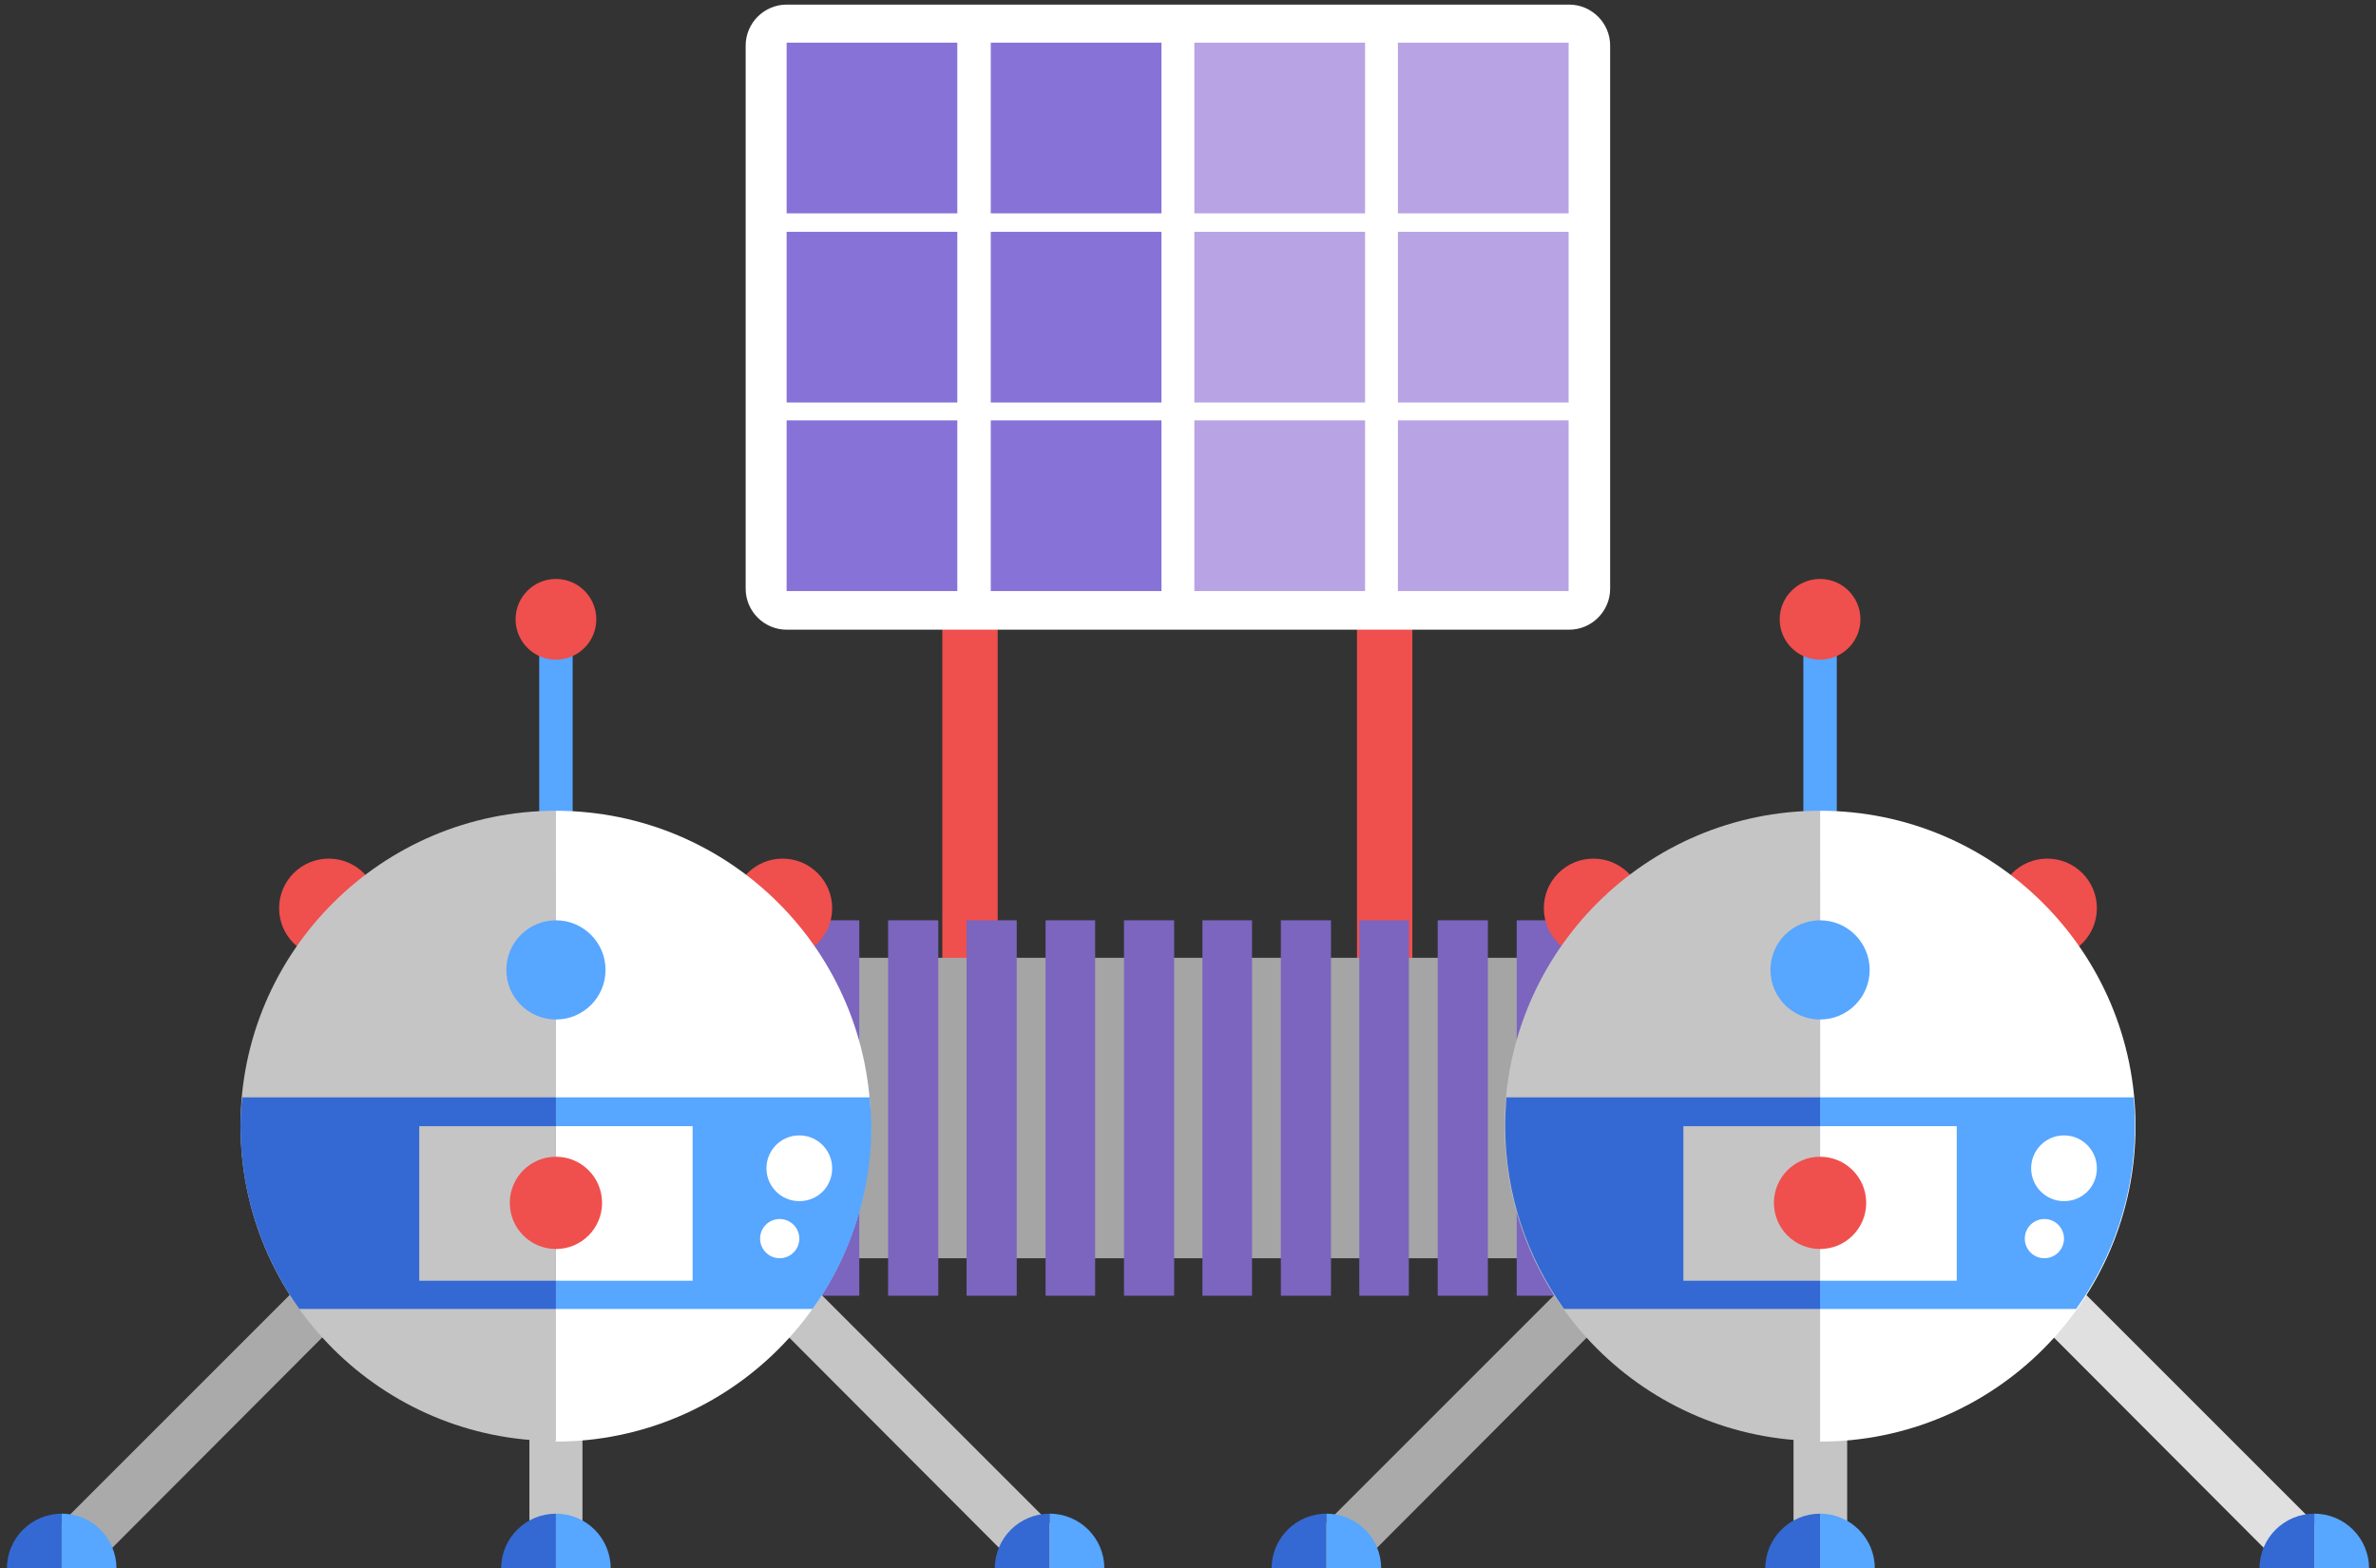 <?xml version="1.0" encoding="utf-8"?>
<!-- Generator: Adobe Illustrator 15.0.0, SVG Export Plug-In . SVG Version: 6.00 Build 0)  -->
<!DOCTYPE svg PUBLIC "-//W3C//DTD SVG 1.1//EN" "http://www.w3.org/Graphics/SVG/1.1/DTD/svg11.dtd">
<svg version="1.1" id="圖層_1" xmlns="http://www.w3.org/2000/svg" xmlns:xlink="http://www.w3.org/1999/xlink" x="0px" y="0px"
	 width="412px" height="272px" viewBox="-0.5 0 412 272" enable-background="new -0.5 0 412 272" xml:space="preserve">
<rect x="-0.5" y="0" width="412" height="272" fill="#333333" stroke="none"/>
<g>
	<rect x="234.8" y="109.1" fill="#EF4F4D" width="9.601" height="67.601"/>
	<rect x="162.9" y="109.1" fill="#EF4F4D" width="9.6" height="67.601"/>
	<rect x="132" y="166.1" fill="#A5A5A5" width="147" height="52.101"/>
	<rect x="262.5" y="159.6" fill="#7B65BF" width="8.601" height="65.101"/>
	<rect x="248.8" y="159.6" fill="#7B65BF" width="8.7" height="65.101"/>
	<rect x="235.2" y="159.6" fill="#7B65BF" width="8.6" height="65.101"/>
	<rect x="221.601" y="159.6" fill="#7B65BF" width="8.699" height="65.101"/>
	<rect x="208" y="159.6" fill="#7B65BF" width="8.601" height="65.101"/>
	<rect x="194.4" y="159.6" fill="#7B65BF" width="8.7" height="65.101"/>
	<rect x="180.8" y="159.6" fill="#7B65BF" width="8.6" height="65.101"/>
	<rect x="167.1" y="159.6" fill="#7B65BF" width="8.7" height="65.101"/>
	<rect x="153.5" y="159.6" fill="#7B65BF" width="8.7" height="65.101"/>
	<rect x="139.9" y="159.6" fill="#7B65BF" width="8.6" height="65.101"/>
	<path fill="#FFFFFF" d="M135.9,0.8c-3.9,0-7.1,3.2-7.1,7.1v94.2c0,3.9,3.2,7.1,7.1,7.1h135.7c3.899,0,7.1-3.2,7.1-7.1V7.9
		c0-3.9-3.2-7.1-7.1-7.1H135.9z"/>
	<polygon fill="#C5C5C5" points="132.4,228 138.9,221.5 189.4,272 176.3,272 	"/>
	<polygon fill="#AAAAAA" points="59.3,228 52.8,221.5 2.3,272 15.4,272 	"/>
	<polygon fill="#C5C5C5" points="100.5,272 91.3,272 91.3,200.6 100.5,209.8 	"/>
	<polygon fill="#57A6FF" points="93,109.1 98.8,109.1 98.8,154.1 93,148.3 	"/>
	<circle fill="#EF4F4D" cx="135.2" cy="157.5" r="8.6"/>
	<circle fill="#EF4F4D" cx="56.5" cy="157.5" r="8.6"/>
	<path fill="#FFFFFF" d="M150.5,195.3c0,30.2-24.5,54.7-54.7,54.7V140.6C126.1,140.6,150.5,165.1,150.5,195.3z"/>
	<path fill="#C5C5C5" d="M95.9,140.6v109.3c-30.2,0-54.7-24.5-54.7-54.699C41.2,165.1,65.7,140.6,95.9,140.6z"/>
	<path fill="#57A6FF" d="M95.9,190.3h54.4c0.1,1.6,0.3,3.3,0.3,5c0,11.8-3.8,22.8-10.2,31.7H95.9V190.3z"/>
	<path fill="#3469D3" d="M95.9,227H51.4c-6.4-9-10.2-19.9-10.2-31.7c0-1.7,0.1-3.3,0.3-5h54.4V227z"/>
	<rect x="95.9" y="195.3" fill="#FFFFFF" width="23.7" height="26.8"/>
	<rect x="72.2" y="195.3" fill="#C5C5C5" width="23.7" height="26.8"/>
	<circle fill="#EF4F4D" cx="95.9" cy="208.6" r="8"/>
	<circle fill="#57A6FF" cx="95.9" cy="168.2" r="8.6"/>
	<circle fill="#EF4F4D" cx="95.9" cy="107.4" r="7"/>
	<path fill="#3469D3" d="M172,272c0-5.3,4.3-9.5,9.5-9.5v9.5H172z"/>
	<path fill="#57A6FF" d="M181.5,262.5c5.3,0,9.5,4.3,9.5,9.5h-9.5V262.5z"/>
	<path fill="#3469D3" d="M86.4,272c0-5.3,4.3-9.5,9.5-9.5v9.5H86.4z"/>
	<path fill="#57A6FF" d="M95.9,262.5c5.3,0,9.5,4.3,9.5,9.5h-9.5V262.5z"/>
	<path fill="#3469D3" d="M0.7,272c0-5.3,4.3-9.5,9.5-9.5v9.5H0.7z"/>
	<path fill="#57A6FF" d="M10.2,262.5c5.3,0,9.5,4.3,9.5,9.5h-9.5V262.5z"/>
	<path fill="#FFFFFF" d="M132.4,202.6c0,3.101,2.5,5.7,5.7,5.7c3.2,0,5.7-2.5,5.7-5.7c0-3.1-2.5-5.7-5.7-5.7
		C134.9,196.899,132.4,199.5,132.4,202.6z"/>
	<circle fill="#FFFFFF" cx="134.7" cy="214.8" r="3.4"/>
	<polygon fill="#E0E0E0" points="351.7,228 358.2,221.5 408.7,272 395.601,272 	"/>
	<polygon fill="#AAAAAA" points="278.601,228 272.101,221.5 221.601,272 234.7,272 	"/>
	<polygon fill="#C5C5C5" points="319.8,272 310.5,272 310.5,200.6 319.8,209.8 	"/>
	<polygon fill="#57A6FF" points="312.2,109.1 318,109.1 318,154.1 312.2,148.3 	"/>
	<circle fill="#EF4F4D" cx="354.5" cy="157.5" r="8.6"/>
	<circle fill="#EF4F4D" cx="275.8" cy="157.5" r="8.6"/>
	<path fill="#FFFFFF" d="M369.8,195.3c0,30.2-24.5,54.7-54.699,54.7V140.6C345.3,140.6,369.8,165.1,369.8,195.3z"/>
	<path fill="#C5C5C5" d="M315.101,140.6v109.3c-30.2,0-54.7-24.5-54.7-54.699C260.5,165.1,284.9,140.6,315.101,140.6z"/>
	<path fill="#57A6FF" d="M315.101,190.3H369.5c0.101,1.6,0.2,3.3,0.2,5c0,11.8-3.8,22.8-10.2,31.7H315v-36.7H315.101z"/>
	<path fill="#3469D3" d="M315.101,227h-44.4c-6.4-9-10.2-19.9-10.2-31.7c0-1.7,0.101-3.3,0.2-5h54.4V227z"/>
	<rect x="315.101" y="195.3" fill="#FFFFFF" width="23.699" height="26.8"/>
	<rect x="291.4" y="195.3" fill="#C5C5C5" width="23.7" height="26.8"/>
	<circle fill="#EF4F4D" cx="315.101" cy="208.6" r="8"/>
	<circle fill="#57A6FF" cx="315.101" cy="168.2" r="8.6"/>
	<circle fill="#EF4F4D" cx="315.101" cy="107.4" r="7"/>
	<path fill="#3469D3" d="M391.3,272c0-5.3,4.301-9.5,9.5-9.5v9.5H391.3z"/>
	<path fill="#57A6FF" d="M400.8,262.5c5.301,0,9.5,4.3,9.5,9.5h-9.5V262.5z"/>
	<path fill="#3469D3" d="M305.601,272c0-5.3,4.3-9.5,9.5-9.5v9.5H305.601z"/>
	<path fill="#57A6FF" d="M315.101,262.5c5.3,0,9.5,4.3,9.5,9.5h-9.5V262.5z"/>
	<path fill="#3469D3" d="M220,272c0-5.3,4.3-9.5,9.5-9.5v9.5H220z"/>
	<path fill="#57A6FF" d="M229.5,262.5c5.3,0,9.5,4.3,9.5,9.5h-9.5V262.5z"/>
	<path fill="#FFFFFF" d="M351.7,202.6c0,3.101,2.5,5.7,5.7,5.7s5.7-2.5,5.7-5.7c0-3.1-2.5-5.7-5.7-5.7S351.7,199.5,351.7,202.6z"/>
	<circle fill="#FFFFFF" cx="354" cy="214.8" r="3.4"/>
	<rect x="241.9" y="72.9" fill="#B8A3E4" width="29.6" height="29.6"/>
	<rect x="241.9" y="40.2" fill="#B8A3E4" width="29.6" height="29.6"/>
	<rect x="241.9" y="7.4" fill="#B8A3E4" width="29.6" height="29.6"/>
	<rect x="206.6" y="72.9" fill="#B8A3E4" width="29.601" height="29.6"/>
	<rect x="206.6" y="40.2" fill="#B8A3E4" width="29.601" height="29.6"/>
	<rect x="206.6" y="7.4" fill="#B8A3E4" width="29.601" height="29.6"/>
	<rect x="171.3" y="72.9" fill="#8773D8" width="29.6" height="29.6"/>
	<rect x="171.3" y="40.2" fill="#8773D8" width="29.6" height="29.6"/>
	<rect x="171.3" y="7.4" fill="#8773D8" width="29.6" height="29.6"/>
	<rect x="135.9" y="72.9" fill="#8773D8" width="29.6" height="29.6"/>
	<rect x="135.9" y="40.2" fill="#8773D8" width="29.6" height="29.6"/>
	<rect x="135.9" y="7.4" fill="#8773D8" width="29.6" height="29.6"/>
</g>
</svg>
